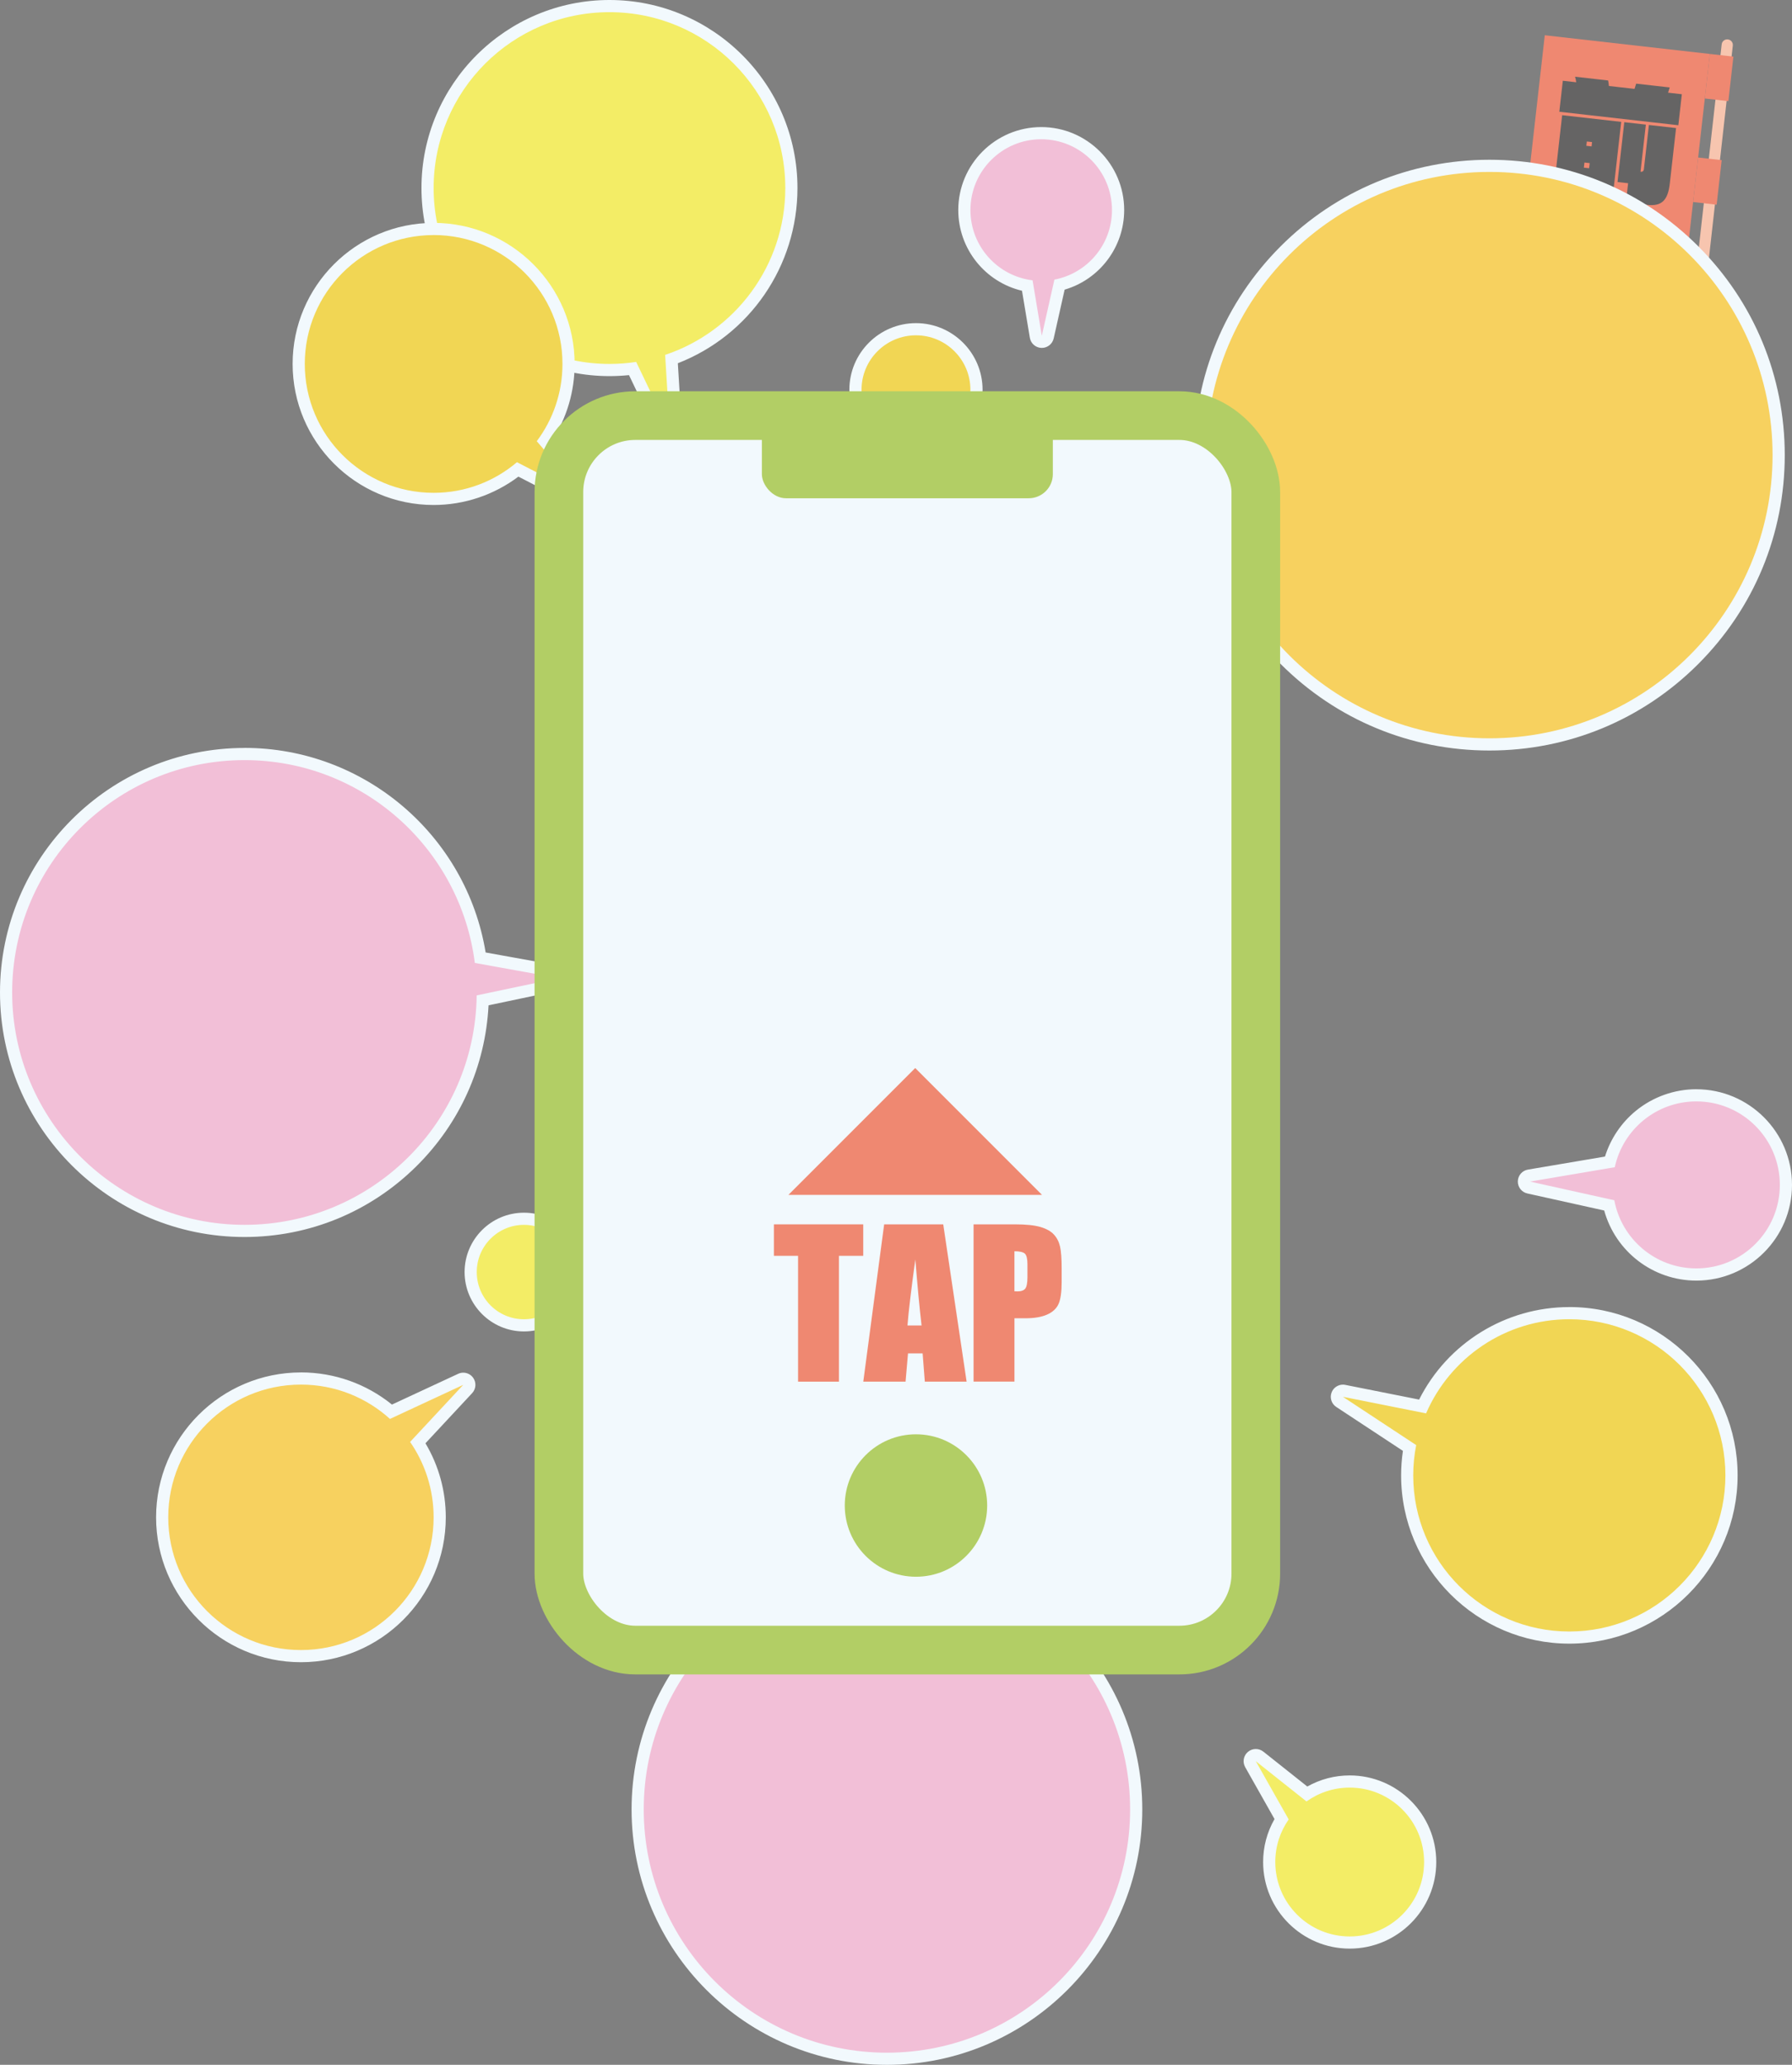 <?xml version="1.0" encoding="UTF-8"?><svg id="_レイヤー_2" xmlns="http://www.w3.org/2000/svg" viewBox="0 0 736.72 848.63"><rect x="0" y="0" width="736.72" height="848.63" fill="#808080" stroke="none"/><defs><style>.cls-1{stroke:#b2ce65;stroke-miterlimit:10;stroke-width:20px;}.cls-1,.cls-2{fill:#f2f9fd;}.cls-3{fill:#f2bfd7;}.cls-4{fill:#f7c5af;}.cls-5{fill:#f3ed66;}.cls-6{fill:#3e3a39;}.cls-7{fill:#eb6519;}.cls-8{fill:#b2ce65;}.cls-9{fill:#f1d654;}.cls-10{fill:#656464;}.cls-11{fill:#ef8871;}.cls-12{fill:#f7d15f;}</style></defs><g id="_メイン"><g id="_旗"><rect class="cls-11" x="563.49" y="78.45" width="189.72" height="68.3" transform="translate(844.3 -528.91) rotate(96.46)"/><path class="cls-4" d="M684.2,269.46h-4.64l28.25-251.23c.14-1.27,1.29-2.18,2.55-2.03h0c1.27,.14,2.18,1.29,2.03,2.55"/><rect class="cls-11" x="697.55" y="27.01" width="18.42" height="9.74" transform="translate(817.95 -666.81) rotate(96.46)"/><rect class="cls-7" x="678.28" y="197.22" width="18.42" height="9.74" transform="translate(965.64 -458.29) rotate(96.46)"/><rect class="cls-7" x="687.91" y="112.12" width="18.42" height="9.74" transform="translate(891.8 -562.55) rotate(96.46)"/><rect class="cls-7" x="683.1" y="154.67" width="18.42" height="9.74" transform="translate(928.72 -510.42) rotate(96.46)"/><rect class="cls-11" x="692.73" y="69.56" width="18.42" height="9.74" transform="translate(854.87 -614.68) rotate(96.46)"/><g><path class="cls-10" d="M651.92,81.35l.62-5.51-2.15-.24-.62,5.51-11.22-1.27,3.68-32.5,24.27,2.75-3.68,32.51-10.91-1.23Zm-10.86-35.42l1.44-12.74,5.51,.62c-.12-.81-.25-1.57-.48-2.28l13.58,1.54c.14,.6,.27,1.36,.33,2.27l10.54,1.19,.67-2.15,13.79,1.56-.67,2.15,5.66,.64-1.44,12.74-48.91-5.54Zm12.48,21.11l-2.15-.24-.24,2.1,2.15,.24,.24-2.1Zm.98-8.65l-2.15-.24-.2,1.78,2.15,.24,.2-1.78Zm22.62,25.82l-8.7-.99,.9-7.92-4.35-.49,2.78-24.59,8.86,1-2.19,19.35,.16,.02c.73,.08,1.15-.35,1.23-1.03l2.06-18.19,11.17,1.26-2.59,22.86c-.78,6.92-3.4,9.39-9.32,8.71Z"/><path class="cls-6" d="M631.34,132.22l1.67-14.73c5.3,.6,10.85,.27,16.11-1.15l-4.62-5.62c-3.46,1.47-7.18,2.48-11.05,2.89l1.8-15.89c7.54-1.38,13.49-7.07,14.24-12.78l16.62,1.88c-.35,1.23-.81,2.46-1.37,3.67l20.55,2.33-1.62,14.31c-8.06,17.25-27.95,27.85-52.33,25.09Zm24.47-28.98c-1.61,1.52-3.3,2.87-5.13,4.04l9.17,1.04,1.8,1.96c2.1-1.62,3.96-3.54,5.48-5.75l-11.32-1.28Z"/><path class="cls-6" d="M638.17,185.41l-13.16-1.49c1.67-2.52,3.13-7.45,3.39-9.81l12.37,1.4c-.9,4.62-1.57,7.79-2.61,9.9Zm36.73-13.47l-.73,6.45-13.95-1.58-.4,3.56c-.57,5.03-3.42,7.68-9.4,7.01l-9.91-1.12,1.15-10.17,3.36,.38c.47,.05,.97-.1,1.03-.68l.07-.58-17.98-2.04,.64-5.66c-.43,.06-.91,.11-1.39,.11l1.58-14c.8-.02,1.5-.1,2.2-.18l-.75-1.84c-.39,.12-.82,.17-1.25,.23l1.26-11.17c2.73-.22,6.14-2.17,7.42-4.1l13.89,1.57c-.08,.26-.21,.45-.34,.65l11.85,1.34c-.13,2.11,.18,4,.73,5.71l.63-5.56,14.78,1.67-1.15,10.12-3.18,4.63c.9,.47,1.81,.9,2.72,1.32l-1.62,14.31c-.41-.1-.87-.31-1.28-.41Zm-37.73-22.75c-.46,.27-.96,.53-1.52,.73l.99,2.08c.55-.2,1.06-.46,1.57-.72l-1.04-2.08Zm25.29,13.43l-.17,1.52-19.87-2.25,.16-1.42c-1.2,.71-2.43,1.32-3.72,1.86l27.42,3.1c-1.34-.84-2.61-1.78-3.82-2.82Zm-20.61-16.83l1.08,2.14c.54-.58,1.09-1.2,1.54-1.84l-2.62-.3Zm11.86,5.01c-.5,.69-1.06,1.42-1.67,2.09l2.83,.32c-.44-.79-.83-1.58-1.16-2.41Zm8.46,37.33l-.85-10.29,12.53,1.42,.8,10.29-12.48-1.41Zm3.56-38.94c.55,.81,1.15,1.56,1.82,2.22l1.33-1.87-3.15-.36Z"/></g></g><g id="_吹き出し"><g><circle class="cls-12" cx="612.34" cy="187.05" r="118.89"/><path class="cls-2" d="M612.34,70.66c64.28,0,116.39,52.11,116.39,116.39s-52.11,116.39-116.39,116.39-116.39-52.11-116.39-116.39,52.11-116.39,116.39-116.39m0-5c-32.43,0-62.91,12.63-85.84,35.56-22.93,22.93-35.56,53.41-35.56,85.84s12.63,62.91,35.56,85.84c22.93,22.93,53.41,35.56,85.84,35.56s62.91-12.63,85.84-35.56c22.93-22.93,35.56-53.41,35.56-85.84s-12.63-62.91-35.56-85.84c-22.93-22.93-53.41-35.56-85.84-35.56h0Z"/></g><g><circle class="cls-3" cx="364.63" cy="743.65" r="102.48"/><path class="cls-2" d="M364.63,643.68c55.22,0,99.98,44.76,99.98,99.98s-44.76,99.98-99.98,99.98-99.98-44.76-99.98-99.98,44.76-99.98,99.98-99.98m0-5c-57.89,0-104.98,47.09-104.98,104.98s47.09,104.98,104.98,104.98,104.98-47.09,104.98-104.98-47.09-104.98-104.98-104.98h0Z"/></g><g><circle class="cls-5" cx="215.4" cy="522.8" r="21.9"/><path class="cls-2" d="M215.4,503.41c10.71,0,19.4,8.69,19.4,19.4s-8.69,19.4-19.4,19.4-19.4-8.69-19.4-19.4,8.69-19.4,19.4-19.4m0-5c-13.45,0-24.4,10.95-24.4,24.4s10.95,24.4,24.4,24.4,24.4-10.95,24.4-24.4-10.95-24.4-24.4-24.4h0Z"/></g><g><path class="cls-9" d="M376.57,185.08c-13.72,0-24.88-11.16-24.88-24.88s11.16-24.88,24.88-24.88,24.88,11.16,24.88,24.88-11.16,24.88-24.88,24.88Z"/><path class="cls-2" d="M376.57,137.81c12.36,0,22.38,10.02,22.38,22.38s-10.02,22.38-22.38,22.38-22.38-10.02-22.38-22.38,10.02-22.38,22.38-22.38m0-5c-15.1,0-27.38,12.28-27.38,27.38s12.28,27.38,27.38,27.38,27.38-12.28,27.38-27.38-12.28-27.38-27.38-27.38h0Z"/></g><g><path class="cls-3" d="M100.5,505.91c-54.04,0-98-43.96-98-98s43.96-98,98-98c48.6,0,89.95,35.86,96.94,83.72l32.77,5.91c1.18,.21,2.04,1.23,2.06,2.42,.02,1.2-.81,2.24-1.98,2.48l-31.86,6.71c-.82,25.16-11.08,48.7-29.05,66.46-18.46,18.25-42.92,28.3-68.88,28.3Z"/><path class="cls-2" d="M100.5,312.4c48.63,0,88.74,36.35,94.71,83.36l34.56,6.23-33.8,7.11c-.65,52.19-43.13,94.3-95.47,94.3S5,460.65,5,407.9s42.76-95.5,95.5-95.5m0-5C45.09,307.4,0,352.49,0,407.9s45.09,100.5,100.5,100.5c26.62,0,51.71-10.31,70.64-29.03,17.95-17.75,28.41-41.13,29.71-66.19l29.96-6.31c2.34-.49,4-2.57,3.97-4.97s-1.76-4.42-4.11-4.85l-31.02-5.59c-7.92-48.19-49.9-84.08-99.14-84.08h0Z"/></g><g><path class="cls-5" d="M260.07,151.48c-3.15,.4-6.34,.6-9.51,.6-41.24,0-74.79-33.55-74.79-74.79S209.32,2.5,250.56,2.5s74.79,33.55,74.79,74.79c0,31.59-19.73,59.6-49.29,70.31l2.62,42.67-18.6-38.79Z"/><path class="cls-2" d="M250.56,5c39.92,0,72.29,32.36,72.29,72.29,0,31.92-20.7,58.99-49.4,68.57l1.95,31.79-13.86-28.9c-3.58,.55-7.25,.83-10.98,.83-39.92,0-72.29-32.36-72.29-72.29S210.63,5,250.56,5m0-5c-42.62,0-77.29,34.67-77.29,77.29s34.67,77.29,77.29,77.29c2.68,0,5.37-.14,8.03-.41l12.3,25.65,11.07,23.08-1.57-25.55-1.72-28.06c29.58-11.52,49.18-39.98,49.18-72C327.85,34.67,293.17,0,250.56,0h0Z"/></g><g><path class="cls-9" d="M212.85,192.94c-9.8,7.82-22.02,12.11-34.58,12.11-30.59,0-55.47-24.89-55.47-55.47s24.89-55.47,55.47-55.47,55.47,24.89,55.47,55.47c0,11.43-3.41,22.32-9.89,31.62l26.77,31.21-37.77-19.47Z"/><path class="cls-2" d="M178.27,96.6c29.26,0,52.97,23.72,52.97,52.97,0,11.91-3.93,22.91-10.57,31.76l19.72,22.99-27.86-14.36c-9.24,7.85-21.19,12.59-34.26,12.59-29.26,0-52.97-23.72-52.97-52.97s23.72-52.97,52.97-52.97m0-5c-31.97,0-57.97,26.01-57.97,57.97s26.01,57.97,57.97,57.97c12.59,0,24.84-4.12,34.85-11.66l24.97,12.88,22.75,11.73-16.66-19.43-17.2-20.05c6.07-9.36,9.26-20.15,9.26-31.44,0-31.97-26.01-57.97-57.97-57.97h0Z"/></g><g><path class="cls-9" d="M645.17,673.04c-36.76,0-66.67-29.91-66.67-66.67,0-3.75,.32-7.53,.96-11.26l-28.75-18.94c-1-.66-1.39-1.93-.94-3.04,.39-.95,1.31-1.55,2.31-1.55,.16,0,.33,.02,.49,.05l32.24,6.42c10.97-23.36,34.44-38.35,60.36-38.35,36.76,0,66.67,29.91,66.67,66.67s-29.91,66.67-66.67,66.67Z"/><path class="cls-2" d="M645.17,542.2c35.44,0,64.17,28.73,64.17,64.17s-28.73,64.17-64.17,64.17-64.17-28.73-64.17-64.17c0-4.26,.42-8.41,1.22-12.44l-30.13-19.85,34.19,6.81c9.86-22.76,32.51-38.69,58.9-38.69m0-5c-26.23,0-50.05,14.79-61.76,38.02l-30.34-6.04c-.33-.07-.66-.1-.98-.1-1.99,0-3.84,1.2-4.62,3.1-.91,2.21-.12,4.76,1.88,6.07l27.4,18.05c-.49,3.34-.74,6.71-.74,10.06,0,38.14,31.03,69.17,69.17,69.17s69.17-31.03,69.17-69.17-31.03-69.17-69.17-69.17h0Z"/></g><g><path class="cls-5" d="M554.89,798.38c-18.25,0-33.09-14.84-33.09-33.09,0-6.28,1.75-12.34,5.08-17.61l-12.77-22.61c-.59-1.04-.36-2.35,.55-3.13,.47-.4,1.05-.6,1.62-.6,.55,0,1.1,.18,1.55,.54l19.42,15.41c5.28-3.34,11.34-5.09,17.63-5.09,18.25,0,33.09,14.84,33.09,33.09s-14.84,33.09-33.09,33.09Z"/><path class="cls-2" d="M516.28,723.84l20.85,16.54c5.01-3.57,11.13-5.69,17.75-5.69,16.89,0,30.59,13.7,30.59,30.59s-13.7,30.59-30.59,30.59-30.59-13.7-30.59-30.59c0-6.51,2.04-12.55,5.51-17.51l-13.53-23.94m0-5c-1.16,0-2.32,.4-3.25,1.2-1.82,1.55-2.28,4.18-1.1,6.26l12.06,21.34c-3.08,5.36-4.69,11.41-4.69,17.65,0,19.62,15.97,35.59,35.59,35.59s35.59-15.97,35.59-35.59-15.97-35.59-35.59-35.59c-6.17,0-12.12,1.57-17.43,4.56l-18.07-14.34c-.91-.72-2.01-1.08-3.11-1.08h0Z"/></g><g><path class="cls-12" d="M123.72,680.67c-31.46,0-57.05-25.59-57.05-57.05s25.59-57.05,57.05-57.05c13.62,0,26.71,4.84,37.03,13.65l28.65-13.31c.34-.16,.7-.23,1.05-.23,.78,0,1.54,.37,2.02,1.03,.7,.97,.62,2.3-.19,3.17l-20.5,22c5.89,9.18,8.99,19.77,8.99,30.73,0,31.46-25.59,57.05-57.05,57.05Z"/><path class="cls-2" d="M123.72,569.06c14.09,0,26.93,5.34,36.6,14.11l30.12-14-21.84,23.45c6.09,8.8,9.67,19.48,9.67,30.99,0,30.13-24.42,54.55-54.55,54.55s-54.55-24.42-54.55-54.55,24.42-54.55,54.55-54.55m0-5c-32.84,0-59.55,26.71-59.55,59.55s26.71,59.55,59.55,59.55,59.55-26.71,59.55-59.55c0-10.8-2.88-21.23-8.36-30.43l19.2-20.61c1.63-1.75,1.79-4.41,.39-6.35-.97-1.33-2.49-2.06-4.05-2.06-.71,0-1.43,.15-2.1,.47l-27.21,12.64c-10.57-8.55-23.73-13.22-37.41-13.22h0Z"/></g><g><path class="cls-3" d="M697.4,523.81c-17.17,0-31.99-11.85-35.85-28.41l-33.09-7.33c-1.17-.26-1.99-1.31-1.96-2.5,.03-1.2,.9-2.2,2.08-2.4l33.22-5.63c4.24-15.95,18.94-27.36,35.59-27.36,20.3,0,36.82,16.52,36.82,36.82s-16.52,36.82-36.82,36.82Z"/><path class="cls-2" d="M697.4,452.67c18.96,0,34.32,15.37,34.32,34.32s-15.37,34.32-34.32,34.32c-16.8,0-30.77-12.07-33.73-28.01l-34.66-7.68,34.85-5.9c3.33-15.46,17.08-27.05,33.54-27.05m0-5c-9.04,0-17.87,3.15-24.86,8.86-5.99,4.89-10.42,11.48-12.7,18.81l-31.68,5.36c-2.36,.4-4.1,2.41-4.16,4.8-.06,2.39,1.58,4.49,3.92,5.01l31.59,7c4.66,16.88,20.09,28.81,37.89,28.81,21.68,0,39.32-17.64,39.32-39.32s-17.64-39.32-39.32-39.32h0Z"/></g><g><path class="cls-3" d="M428.22,140.48c-1.2-.03-2.2-.91-2.4-2.09l-3.5-20.99c-14.88-2.72-25.88-15.76-25.88-31.07,0-17.42,14.18-31.6,31.6-31.6s31.6,14.18,31.6,31.6c0,14.62-10.03,27.27-24.09,30.69l-4.83,21.51c-.26,1.14-1.27,1.95-2.44,1.95-.02,0-.05,0-.07,0Z"/><path class="cls-2" d="M428.05,57.23c16.07,0,29.1,13.03,29.1,29.1,0,14.22-10.2,26.04-23.67,28.59l-5.18,23.07-3.79-22.78c-14.4-1.75-25.55-14.01-25.55-28.88,0-16.07,13.03-29.1,29.1-29.1m0-5c-18.8,0-34.1,15.3-34.1,34.1,0,15.93,11.02,29.58,26.2,33.17l3.22,19.31c.39,2.36,2.4,4.11,4.79,4.18,.05,0,.09,0,.14,0,2.33,0,4.36-1.62,4.88-3.91l4.5-20.04c14.37-4.21,24.48-17.47,24.48-32.71,0-18.8-15.3-34.1-34.1-34.1h0Z"/></g></g><g id="_スマホ"><rect class="cls-1" x="229.77" y="170.81" width="286.51" height="507.36" rx="31.42" ry="31.42"/><circle class="cls-8" cx="376.57" cy="618.76" r="29.27"/><rect class="cls-8" x="313.22" y="166.93" width="119.62" height="37.85" rx="9.91" ry="9.91"/><g><polygon class="cls-11" points="324.14 491.08 376.26 438.96 428.38 491.08 324.14 491.08"/><g><path class="cls-11" d="M354.89,503.2v12.94h-9.98v51.71h-16.81v-51.71h-9.94v-12.94h36.74Z"/><path class="cls-11" d="M387.78,503.2l9.61,64.65h-17.18l-.9-11.62h-6.01l-1.01,11.62h-17.38l8.58-64.65h24.3Zm-8.91,41.57c-.85-7.32-1.7-16.37-2.56-27.15-1.71,12.38-2.79,21.43-3.23,27.15h5.79Z"/><path class="cls-11" d="M400.24,503.2h16.93c4.58,0,8.1,.36,10.56,1.08,2.46,.72,4.31,1.76,5.55,3.11,1.24,1.36,2.08,3,2.52,4.93,.44,1.93,.66,4.92,.66,8.96v5.63c0,4.13-.43,7.13-1.28,9.02-.85,1.89-2.42,3.34-4.69,4.35-2.28,1.01-5.25,1.52-8.92,1.52h-4.51v26.03h-16.81v-64.65Zm16.81,11.06v16.45c.48,.03,.89,.04,1.24,.04,1.54,0,2.62-.38,3.21-1.14,.6-.76,.9-2.34,.9-4.73v-5.31c0-2.21-.35-3.65-1.04-4.31-.69-.66-2.13-1-4.31-1Z"/></g></g></g></g></svg>